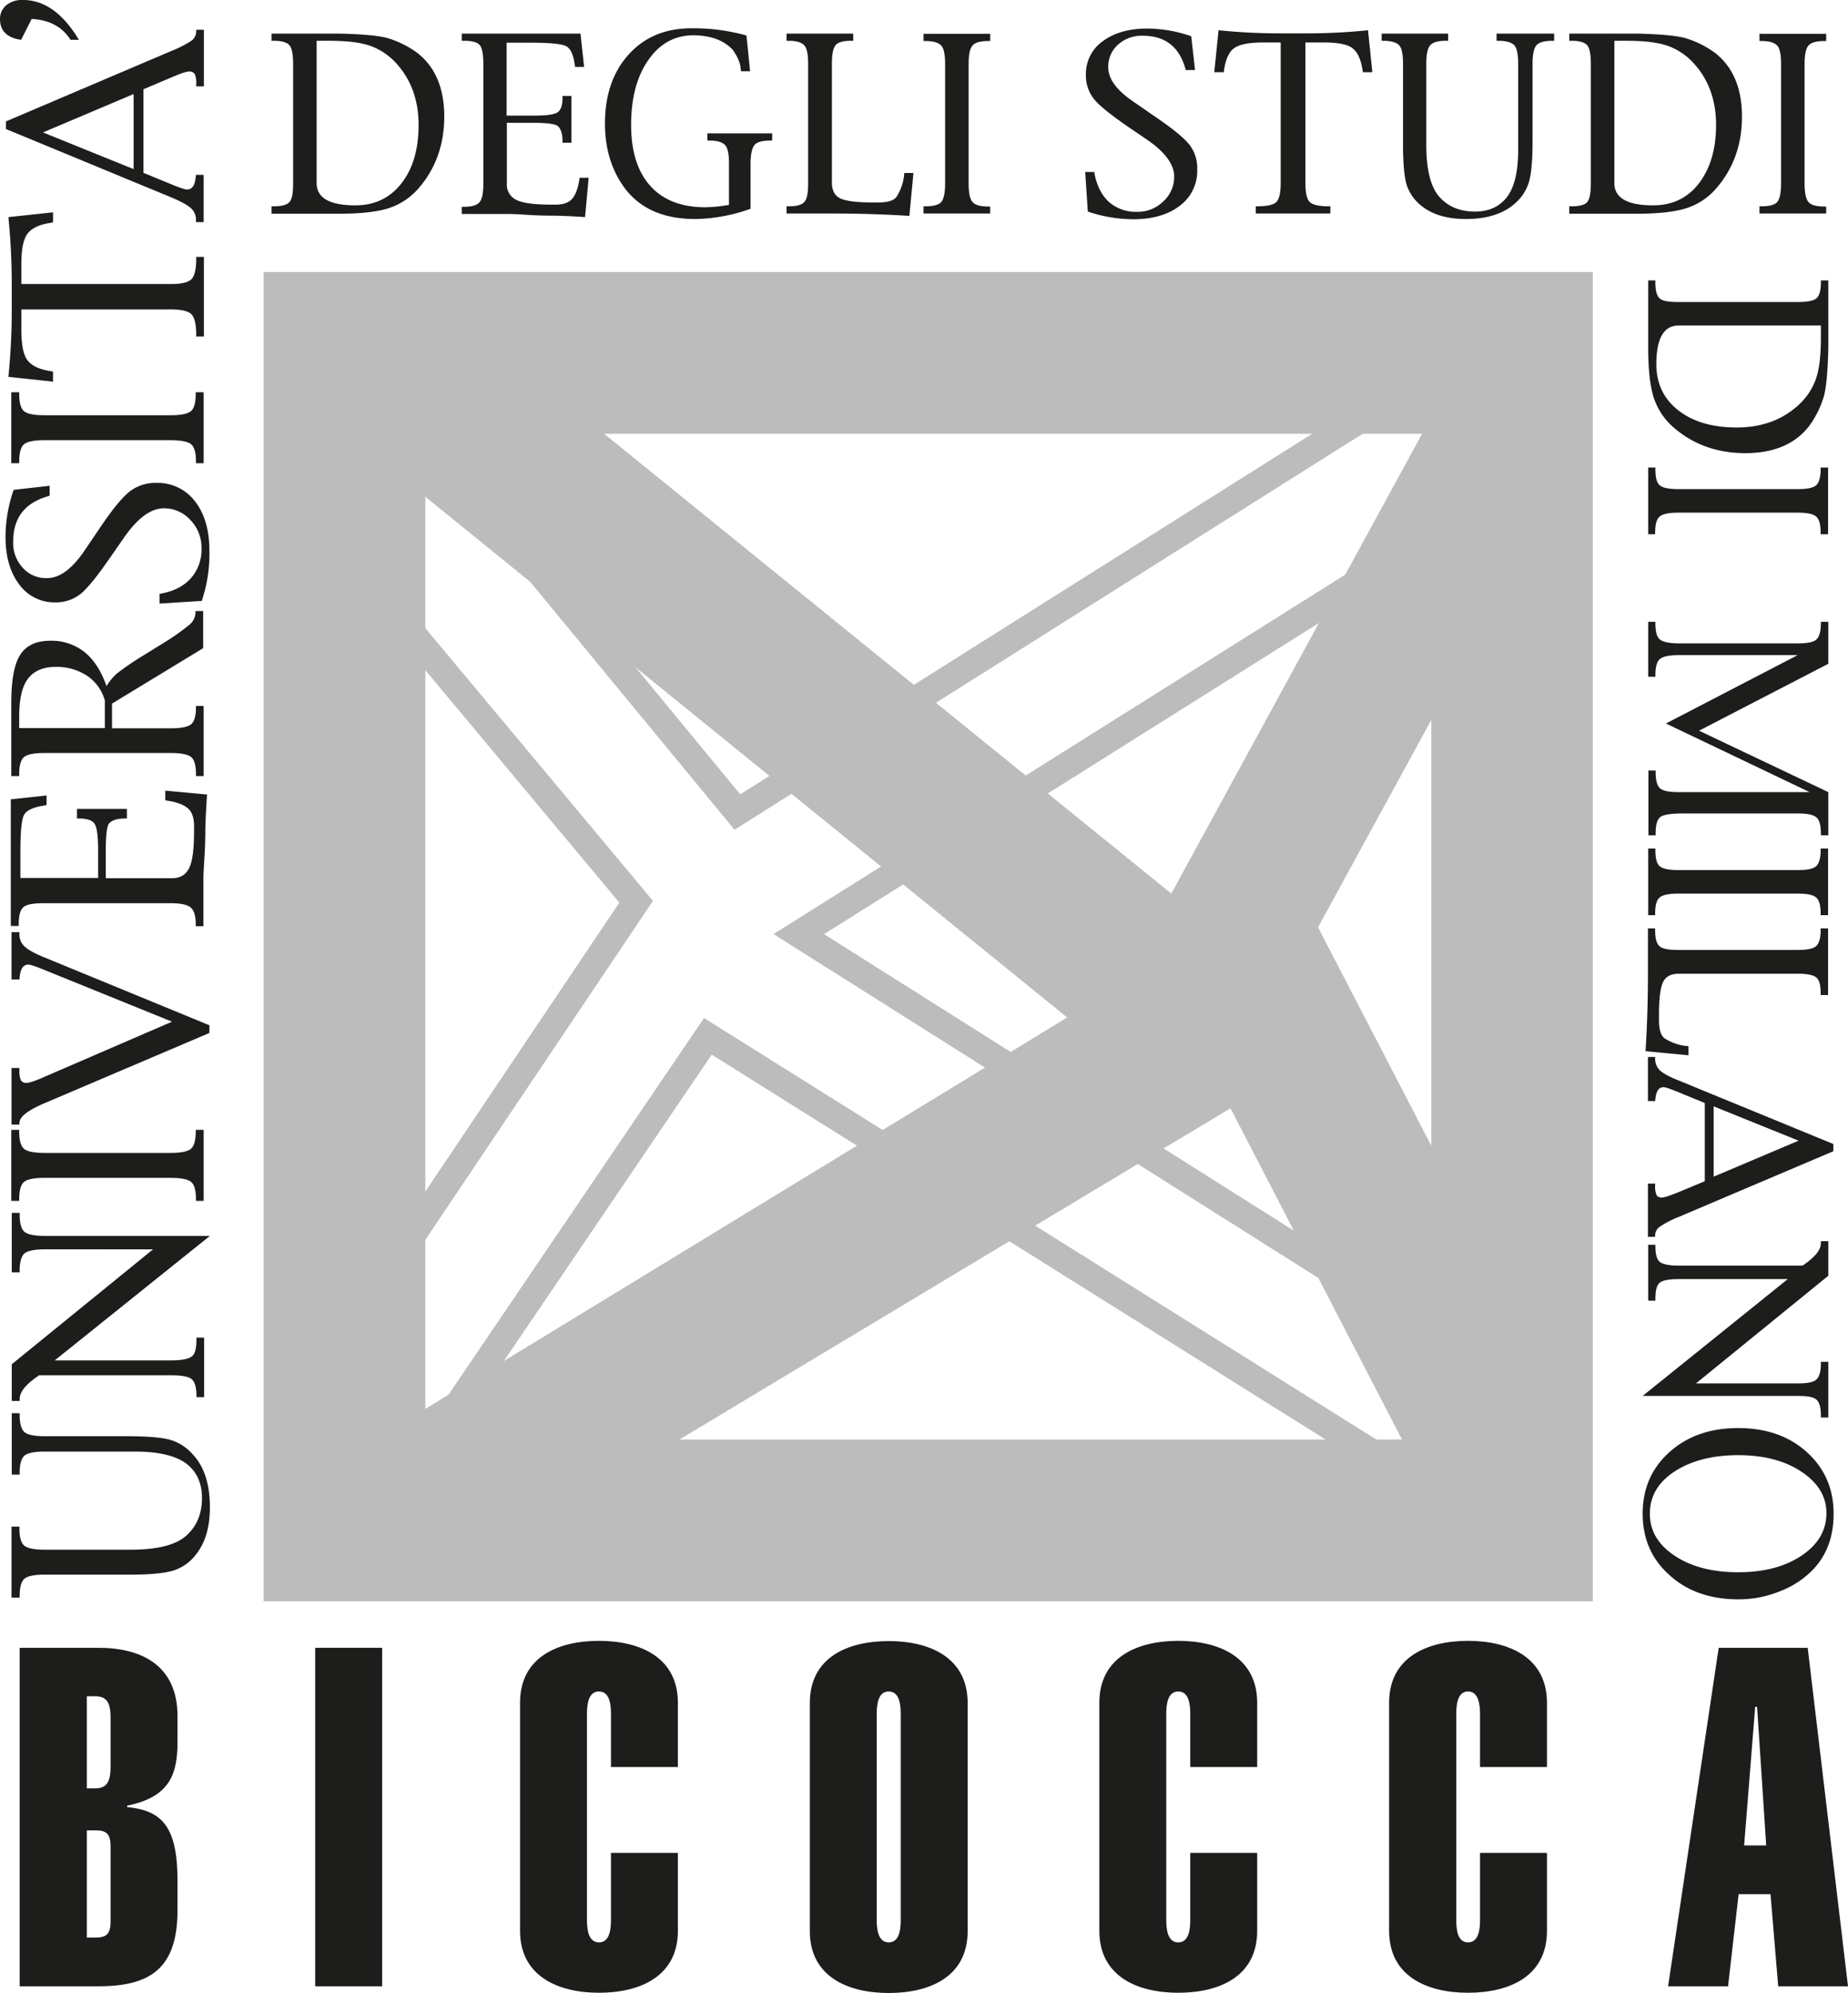 <svg xmlns="http://www.w3.org/2000/svg" viewBox="0 0 770.4 830.8"><path d="M575.2,1428.2h-3.3v-29.6h3.3v.8c0,3.6.7,6,2,7.1s4.1,1.7,8.4,1.7h36c11,0,18.7-1.9,23.1-5.8s6.6-9.1,6.6-15.8c0-6-2.1-10.8-6.3-14.1s-11.2-5.1-20.9-5.2H585.7c-4.3,0-7.1.6-8.4,1.7s-2,3.5-2,7.1v.8H572v-25.6h3.3v.7c0,3.6.7,6.1,2,7.2s4.1,1.7,8.4,1.7h34.2c8.4,0,14.3.5,17.8,1.4a19.94,19.94,0,0,1,9.6,6c4.9,5.1,7.3,12.5,7.3,22.2,0,8.3-1.9,14.8-5.8,19.7a19.15,19.15,0,0,1-9.4,6.7c-3.7,1.1-9.6,1.7-17.7,1.7h-36c-4.3,0-7.1.6-8.4,1.7s-2,3.5-2,7.1v.8Z" transform="translate(-567.1 -762.2)" fill="#1d1d1b"/><path d="M589.9,1329.3h48.6c4.3,0,7.1-.6,8.5-1.6s2-3.4,2-7v-.9h3.2v24.8H649v-.6c0-3.5-.7-5.8-2-6.9s-4.2-1.6-8.5-1.6H583.4l-2.1,1.5c-4,3-6,5.8-6,8.3v.9H572v-15.3l58.9-47.9H585.7c-4.3,0-7.1.6-8.4,1.7s-2,3.5-2,7.1v.8H572v-24.8h3.3v.9c0,3.5.7,5.9,2,7s4.1,1.7,8.4,1.7h68.9l-64.7,51.9Z" transform="translate(-567.1 -762.2)" fill="#1d1d1b"/><path d="M652,1233.2v29.6h-3.2v-.8c0-3.6-.7-6-2-7.1s-4.2-1.7-8.5-1.7H585.5c-4.3,0-7.1.6-8.4,1.7s-2,3.5-2,7.1v.8h-3.3v-29.6h3.3v.8c0,3.6.7,6,2,7.1s4.1,1.7,8.4,1.7h52.8c4.3,0,7.1-.6,8.4-1.7s2-3.5,2-7.1v-.8Z" transform="translate(-567.1 -762.2)" fill="#1d1d1b"/><path d="M638.8,1188.1l-53.5-21.7c-3.4-1.4-5.6-2.1-6.4-2.1-2.1,0-3.3,1.8-3.6,5.3l-.1.9h-3.3v-19.7h3.3v.9a6.67,6.67,0,0,0,2.2,5.1c1.4,1.3,4.2,2.9,8.2,4.5l68.8,28.3v3.2l-68.8,29.3c-7,3-10.4,5.7-10.4,8.2v.7h-3.3v-23.6h3.3v.9a9.67,9.67,0,0,0,.6,4.2,2.55,2.55,0,0,0,2.4,1.1c1.1,0,3.6-.8,7.4-2.5l53.2-23Z" transform="translate(-567.1 -762.2)" fill="#1d1d1b"/><path d="M611.6,1128.3h27.2c3.4,0,5.8-1.4,7.2-4.3s2-8,2-15.4v-2.2c0-3.2-.8-5.6-2.4-7.1s-4.5-2.7-8.6-3.3l-1-.2v-4l17.4,1.6c-.4,6.6-.7,11.5-.7,14.7,0,3.4-.1,7.4-.4,12s-.4,7.2-.4,8.2v20h-3.2v-.9q0-5.1-2.1-6.9t-8.4-1.8H585.5c-4.4,0-7.3.5-8.6,1.6s-2,3.4-2,7v.9h-3.3v-52.8l14.9-1.6v4l-1.1.2c-4.5.7-7.3,2-8.3,3.9s-1.5,7-1.5,15.2v11.1H608v-12c0-5.5-.5-9-1.4-10.5s-3.1-2.3-6.5-2.3h-.9v-4H620v4h-.8c-3,0-5.2.6-6.5,1.9-1,1-1.5,4.7-1.5,10.9v12.1Z" transform="translate(-567.1 -762.2)" fill="#1d1d1b"/><path d="M614,1065.8h24.4c4.3,0,7.1-.6,8.4-1.7s2-3.5,2-7.1v-.5H652v29.2h-3.2v-.8c0-3.7-.7-6-2-7.1s-4.2-1.7-8.5-1.7H585.5c-4.3,0-7.1.6-8.4,1.7s-2,3.5-2,7.1v.8h-3.3v-30.3c0-9.6,1.2-16.3,3.7-20.2s6.6-5.9,12.6-5.9a22.08,22.08,0,0,1,14.2,4.7c3.9,3.1,7,7.9,9.2,14.2a24.28,24.28,0,0,1,4.4-5.3,119.22,119.22,0,0,1,10.7-7.3l8.4-5.2a99.14,99.14,0,0,0,11.1-7.8,6.93,6.93,0,0,0,2.5-5.1v-.6h3.2v15.5l-38,23.1v10.3Zm-3.2,0v-11.6a18.23,18.23,0,0,0-7.4-10.3,23,23,0,0,0-13.1-3.7c-5.3,0-9.1,1.7-11.6,5s-3.6,8.7-3.6,16.1v4.4h35.7Z" transform="translate(-567.1 -762.2)" fill="#1d1d1b" fill-rule="evenodd"/><path d="M651.2,1012.7l-17.6,1.1v-4l.8-.2c5.4-1,9.5-3.2,12.4-6.5a18,18,0,0,0,4.3-12.4,16.47,16.47,0,0,0-4.6-11.7,14.66,14.66,0,0,0-11.1-4.9c-5.5,0-11.1,4.2-16.8,12.5l-5.5,7.9c-5.3,7.7-9.4,12.8-12.3,15.2a16.48,16.48,0,0,1-10.7,3.6,18,18,0,0,1-15-7.5q-5.7-7.5-5.7-19.8a59.93,59.93,0,0,1,3.4-19.6l15-1.7v4.1l-.8.3c-9.6,2.8-14.4,9-14.4,18.9a15.12,15.12,0,0,0,4,10.9,12.94,12.94,0,0,0,10.1,4.3c5.1,0,10.1-3.6,15.1-10.7l7.8-11.5c4.9-7.2,8.8-11.8,11.8-14.1a17.5,17.5,0,0,1,10.9-3.4,19.49,19.49,0,0,1,16.1,7.7q6,7.65,6,20.7a61.29,61.29,0,0,1-3.2,20.8Z" transform="translate(-567.1 -762.2)" fill="#1d1d1b"/><path d="M652,925.7v29.6h-3.2v-.8c0-3.6-.7-6-2-7.1s-4.2-1.7-8.5-1.7H585.5c-4.3,0-7.1.6-8.4,1.7s-2,3.5-2,7.1v.8h-3.3V925.7h3.3v.8c0,3.6.7,6,2,7.1s4.1,1.7,8.4,1.7h52.8c4.3,0,7.1-.6,8.4-1.7s2-3.5,2-7.1v-.8Z" transform="translate(-567.1 -762.2)" fill="#1d1d1b"/><path d="M576,891.5v8.1c0,6.1.8,10.4,2.5,12.7s4.9,3.9,9.7,4.6l1,.2v4.2l-18.6-2a277.1,277.1,0,0,0,1.4-27.9V880.6a278.61,278.61,0,0,0-1.4-27.9l18.6-2v4.2l-1,.2c-4.8.7-8,2.3-9.7,4.6s-2.5,6.6-2.5,12.7v8.2h62.5c4.3,0,7.1-.7,8.4-2s2-4.2,2-8.5v-.8h3.2v33.2h-3.2v-.8c0-4.3-.7-7.2-2-8.5s-4.1-2-8.4-2H576Z" transform="translate(-567.1 -762.2)" fill="#1d1d1b"/><path d="M626.8,834.2l11.9,4.9c3.4,1.4,5.5,2.1,6.4,2.1,2.1,0,3.3-1.8,3.6-5.3l.1-.8H652v19.7h-3.2V854a6.39,6.39,0,0,0-2.2-5.1c-1.5-1.3-4.2-2.8-8.3-4.5L569.6,816v-3.2l68.8-29.3a48.2,48.2,0,0,0,8.5-4.3,5,5,0,0,0,2-3.9v-.7h3.2v23.6h-3.2v-.9a9.67,9.67,0,0,0-.6-4.2,2.55,2.55,0,0,0-2.4-1.1c-1,0-3.5.8-7.4,2.5l-11.6,4.9v34.8Zm-4-1.5V801.4l-37.8,16,37.8,15.3Z" transform="translate(-567.1 -762.2)" fill="#1d1d1b" fill-rule="evenodd"/><path d="M600,778.8h-3.5q-5.1-8.1-16.2-8.7l-4.4,8.7c-5.8-.8-8.8-3.7-8.8-8.7a7.32,7.32,0,0,1,2.6-5.7,10.11,10.11,0,0,1,6.8-2.2c9-.1,16.8,5.5,23.5,16.6Z" transform="translate(-567.1 -762.2)" fill="#1d1d1b" fill-rule="evenodd"/><path d="M680.3,851.2v-3h1c3.3,0,5.4-.6,6.5-1.8s1.5-3.9,1.5-7.9V789c0-4.1-.5-6.7-1.5-7.9s-3.2-1.9-6.5-1.9h-1v-3h27.9c9.5.2,16.3.8,20.2,1.8a40.65,40.65,0,0,1,12.6,6.2c7.5,5.8,11.3,14.7,11.3,26.6,0,11.4-3.4,21.2-10.2,29.3a27.94,27.94,0,0,1-12.7,8.8c-4.8,1.6-11.9,2.4-21.2,2.4H680.3Zm18.8-72v59.3c0,6.2,5.4,9.3,16.1,9.3,8,0,14.4-3,19.2-9.1s7.2-14.2,7.2-24.4c0-10-2.9-18.3-8.6-24.9a26.81,26.81,0,0,0-11.3-8c-4.1-1.5-9.9-2.2-17.4-2.2Z" transform="translate(-567.1 -762.2)" fill="#1d1d1b" fill-rule="evenodd"/><path d="M778.4,813.3v25.5a7,7,0,0,0,4.1,6.8c2.7,1.3,7.5,1.9,14.4,1.9h2c3,0,5.2-.8,6.6-2.3s2.5-4.2,3.1-8l.1-.9h3.8L811,852.7c-6.2-.4-10.7-.6-13.7-.6-3.2,0-7-.1-11.3-.4s-6.8-.3-7.6-.3H759.6v-3h.9c3.2,0,5.4-.6,6.5-1.9s1.6-3.9,1.6-7.8V789c0-4.1-.5-6.8-1.5-8s-3.2-1.8-6.6-1.8h-.9v-3h49.5l1.5,13.9h-3.8l-.1-1c-.6-4.2-1.8-6.8-3.7-7.7s-6.6-1.4-14.3-1.4H778.3v30.4h11.2c5.2,0,8.4-.4,9.9-1.3s2.2-2.9,2.2-6.1v-.8h3.7v19.5h-3.7V821c0-2.8-.6-4.9-1.8-6.1-1-1-4.4-1.5-10.3-1.5H778.4Z" transform="translate(-567.1 -762.2)" fill="#1d1d1b"/><path d="M879.8,849.3a71,71,0,0,1-22.9,4.2c-13.1,0-22.9-4.3-29.3-12.8-5.5-7.4-8.3-16.4-8.3-27q0-17.85,9.9-28.8c6.6-7.3,15.3-10.9,26.1-10.9a81.64,81.64,0,0,1,23,3l1.5,14.9H876l-.1-.8q-.15-3.6-3.3-8.1c-3.7-4-9.2-6-16.3-6.1-7.8,0-14.1,3.4-18.9,10.3s-7.2,15.8-7.2,27,2.7,19.6,8,25.5,13,8.9,22.9,8.9a60.75,60.75,0,0,0,9.9-1V830.5c0-4-.5-6.6-1.6-7.8s-3.2-1.9-6.5-1.9H862v-3h27v3h-.7c-3.4,0-5.7.6-6.7,1.9s-1.6,3.8-1.6,7.8v18.8Z" transform="translate(-567.1 -762.2)" fill="#1d1d1b"/><path d="M944.1,834.3h3.8l-1.7,17.9c-11.1-.7-21.9-1-32.4-1H895v-3h.9c3.4,0,5.5-.6,6.6-1.9s1.5-3.9,1.5-8V788.9c0-4-.5-6.6-1.6-7.8s-3.2-1.9-6.5-1.9H895v-3h27.8v3H922c-3.4,0-5.6.6-6.6,1.9s-1.5,3.8-1.5,7.8v49.4c0,3.3,1.2,5.5,3.5,6.6s6.8,1.7,13.4,1.7h2.4c4,0,6.5-.8,7.6-2.3a20.38,20.38,0,0,0,3.2-9l.1-1Z" transform="translate(-567.1 -762.2)" fill="#1d1d1b"/><path d="M979.9,851.2H952.1v-3h.8q5.1,0,6.6-1.8c1.1-1.3,1.6-3.9,1.6-7.9V789c0-4-.5-6.6-1.6-7.8s-3.2-1.9-6.6-1.9h-.8v-3h27.8v3h-.7c-3.4,0-5.6.6-6.7,1.9s-1.6,3.8-1.6,7.8v49.5c0,4,.5,6.6,1.6,7.9s3.3,1.9,6.7,1.9h.7v2.9Z" transform="translate(-567.1 -762.2)" fill="#1d1d1b"/><path d="M1020.6,850.4l-1.1-16.5h3.8l.1.8q1.5,7.5,6,11.7a17,17,0,0,0,11.7,4.1,15,15,0,0,0,10.9-4.3,13.75,13.75,0,0,0,4.6-10.4c0-5.1-3.9-10.4-11.8-15.7l-7.5-5.1c-7.2-5-12-8.8-14.2-11.6a15.63,15.63,0,0,1-3.3-10,16.59,16.59,0,0,1,7-14c4.7-3.5,10.9-5.3,18.6-5.3a56.91,56.91,0,0,1,18.3,3.2l1.6,14.1h-3.9l-.2-.8q-3.9-13.5-17.7-13.5a14.64,14.64,0,0,0-10.3,3.7,12.27,12.27,0,0,0-4.1,9.4c0,4.8,3.4,9.5,10.1,14.1l10.7,7.4c6.7,4.6,11.1,8.3,13.2,11a16.09,16.09,0,0,1,3.1,10.2,18,18,0,0,1-7.3,15.1c-4.8,3.7-11.3,5.6-19.4,5.6a60,60,0,0,1-18.9-3.2Z" transform="translate(-567.1 -762.2)" fill="#1d1d1b"/><path d="M1101.2,779.9h-7.6c-5.7,0-9.7.8-11.9,2.3s-3.6,4.6-4.3,9.1l-.1,1h-4l1.8-17.5a243.88,243.88,0,0,0,26.1,1.3h10.1a242.57,242.57,0,0,0,26.1-1.3l1.8,17.5h-3.9l-.2-1c-.7-4.5-2.1-7.5-4.3-9.1s-6.2-2.3-11.9-2.3h-7.6v58.6c0,4,.6,6.7,1.8,7.9s3.9,1.8,7.9,1.8h.7v3h-31.1v-3h.7c4.1,0,6.7-.6,7.9-1.8s1.8-3.9,1.8-7.9V779.9Z" transform="translate(-567.1 -762.2)" fill="#1d1d1b"/><path d="M1143.1,779.2v-3h27.7v3h-.8c-3.4,0-5.6.6-6.7,1.9s-1.6,3.8-1.6,7.8v33.7q0,15.45,5.4,21.6c3.6,4.1,8.6,6.2,14.9,6.2,5.7,0,10.1-2,13.2-5.9s4.8-10.5,4.8-19.6v-36c0-4-.5-6.6-1.6-7.8s-3.3-1.9-6.7-1.9h-.7v-3h24v3h-.6c-3.4,0-5.7.6-6.8,1.9s-1.6,3.8-1.6,7.8V821c0,7.8-.5,13.4-1.4,16.7a18.94,18.94,0,0,1-5.6,9c-4.8,4.5-11.8,6.8-20.8,6.8-7.7,0-13.9-1.8-18.4-5.4a18.34,18.34,0,0,1-6.3-8.9c-1-3.4-1.5-9-1.5-16.6V788.9c0-4-.5-6.6-1.6-7.8s-3.3-1.9-6.7-1.9Z" transform="translate(-567.1 -762.2)" fill="#1d1d1b"/><path d="M1221.3,851.2v-3h1c3.3,0,5.5-.6,6.5-1.8s1.5-3.9,1.5-7.9V789c0-4.1-.5-6.7-1.5-7.9s-3.2-1.9-6.5-1.9h-1v-3h27.9c9.5.2,16.3.8,20.2,1.8a40.65,40.65,0,0,1,12.6,6.2c7.5,5.8,11.3,14.7,11.3,26.6,0,11.4-3.4,21.2-10.2,29.3a27.43,27.43,0,0,1-12.7,8.8c-4.8,1.6-11.9,2.4-21.2,2.4h-27.9Zm18.8-72v59.3c0,6.2,5.4,9.3,16.1,9.3,8,0,14.4-3,19.1-9.1s7.2-14.2,7.2-24.4c0-10-2.9-18.3-8.6-24.9a26.81,26.81,0,0,0-11.3-8c-4.1-1.5-9.9-2.2-17.4-2.2Z" transform="translate(-567.1 -762.2)" fill="#1d1d1b" fill-rule="evenodd"/><path d="M1328.4,851.2h-27.8v-3h.8q5.1,0,6.6-1.8c1.1-1.3,1.6-3.9,1.6-7.9V789c0-4-.5-6.6-1.6-7.8s-3.2-1.9-6.6-1.9h-.8v-3h27.8v3h-.7c-3.4,0-5.6.6-6.7,1.9s-1.6,3.8-1.6,7.8v49.5c0,4,.5,6.6,1.6,7.9s3.3,1.9,6.7,1.9h.7v2.9Z" transform="translate(-567.1 -762.2)" fill="#1d1d1b"/><path d="M1254.2,879.1h3v1c0,3.3.6,5.4,1.8,6.5s3.9,1.5,7.9,1.5h49.5c4.1,0,6.7-.5,7.9-1.5s1.9-3.2,1.9-6.5v-1h3.1V907c-.2,9.5-.8,16.3-1.8,20.2a40.65,40.65,0,0,1-6.2,12.6c-5.8,7.5-14.7,11.3-26.6,11.3-11.4,0-21.2-3.4-29.3-10.2a27.94,27.94,0,0,1-8.8-12.7c-1.6-4.8-2.4-11.9-2.4-21.2V879.1Zm72,18.8h-59.3c-6.2,0-9.3,5.4-9.3,16.1,0,8,3,14.4,9.1,19.2s14.2,7.2,24.4,7.2c10,0,18.3-2.9,24.9-8.6a26.81,26.81,0,0,0,8-11.3c1.5-4.1,2.2-9.9,2.2-17.4v-5.2Z" transform="translate(-567.1 -762.2)" fill="#1d1d1b" fill-rule="evenodd"/><path d="M1254.2,984.9V957.1h3v.8q0,5.1,1.8,6.6c1.3,1.1,3.9,1.6,7.9,1.6h49.5c4,0,6.6-.5,7.8-1.6s1.9-3.2,1.9-6.6v-.8h3.1v27.8h-3.1v-.7c0-3.4-.6-5.6-1.9-6.7s-3.8-1.6-7.8-1.6h-49.5c-4,0-6.6.5-7.9,1.6s-1.9,3.3-1.9,6.7v.7Z" transform="translate(-567.1 -762.2)" fill="#1d1d1b"/><path d="M1316.5,1035.3H1267c-4,0-6.6.5-7.9,1.6s-1.9,3.3-1.9,6.7v.7h-3v-22.9h3v.7c0,3.4.6,5.7,1.9,6.7s3.9,1.6,7.9,1.6h49.5c4,0,6.6-.5,7.8-1.6s1.9-3.3,1.9-6.7v-.7h3.1v17.5l-53.9,27.9,53.9,25.6v18h-3.1v-.8c0-3.4-.6-5.6-1.9-6.7s-3.8-1.6-7.8-1.6h-47.6c-5.3,0-8.6.5-9.8,1.6s-1.8,3.3-1.8,6.7v.8h-3v-27h3v.6c0,3.4.6,5.7,1.8,6.8s3.9,1.6,7.9,1.6h54.5l-59.9-28.6,54.9-28.5Z" transform="translate(-567.1 -762.2)" fill="#1d1d1b"/><path d="M1254.2,1143.7v-27.8h3v.8q0,5.1,1.8,6.6c1.3,1.1,3.9,1.6,7.9,1.6h49.5c4,0,6.6-.5,7.8-1.6s1.9-3.2,1.9-6.6v-.8h3.1v27.8h-3.1v-.7c0-3.4-.6-5.6-1.9-6.7s-3.8-1.6-7.8-1.6h-49.5c-4,0-6.6.5-7.9,1.6s-1.9,3.3-1.9,6.7v.7Z" transform="translate(-567.1 -762.2)" fill="#1d1d1b"/><path d="M1271,1198.3v3.8l-17.9-1.7c.7-11.1,1-21.9,1-32.4v-18.8h3v.9c0,3.3.6,5.5,1.9,6.6s3.9,1.5,8,1.5h49.4c4,0,6.6-.5,7.8-1.6s1.9-3.2,1.9-6.5v-.9h3.1V1177h-3.1v-.8c0-3.4-.6-5.6-1.9-6.6s-3.8-1.5-7.8-1.5H1267c-3.3,0-5.5,1.2-6.6,3.5s-1.7,6.8-1.7,13.4v2.4c0,4,.8,6.5,2.3,7.6a20.4,20.4,0,0,0,8.9,3.2l1.1.1Z" transform="translate(-567.1 -762.2)" fill="#1d1d1b"/><path d="M1277.8,1222l-11.2-4.6c-3.2-1.3-5.2-2-6-2-2,0-3.1,1.7-3.4,5l-.1.8h-3v-18.4h3v.8a6.57,6.57,0,0,0,2,4.8q2.1,1.95,7.8,4.2l64.5,26.5v3l-64.5,27.4a40.33,40.33,0,0,0-7.9,4.1,4.38,4.38,0,0,0-1.9,3.6v.6h-3v-22.2h3v.8a8.91,8.91,0,0,0,.6,4c.4.7,1.1,1,2.3,1,.9,0,3.3-.8,7-2.3l10.8-4.5V1222Zm3.7,1.4v29.3l35.4-15-35.4-14.3Z" transform="translate(-567.1 -762.2)" fill="#1d1d1b" fill-rule="evenodd"/><path d="M1312.4,1295.4h-45.5c-4,0-6.7.5-7.9,1.5s-1.8,3.2-1.8,6.6v.9h-3v-23.3h3v.6c0,3.3.6,5.5,1.8,6.5s3.9,1.6,7.9,1.6h51.7l2-1.5c3.7-2.8,5.6-5.4,5.6-7.8v-.9h3.1V1294l-55.2,44.9h42.4c4,0,6.6-.5,7.8-1.6s1.9-3.2,1.9-6.6v-.8h3.1v23.2h-3.1v-.9c0-3.3-.6-5.5-1.9-6.6s-3.8-1.5-7.8-1.5h-64.6l60.5-48.7Z" transform="translate(-567.1 -762.2)" fill="#1d1d1b"/><path d="M1251.9,1393.2c0-10.4,3.7-19,11.2-25.7s17-10,28.6-10,21.2,3.3,28.6,10,11.2,15.2,11.2,25.7c0,9.5-2.8,17.2-8.5,23.2a37.79,37.79,0,0,1-13.8,9.1,45.33,45.33,0,0,1-17.4,3.4c-11.6,0-21.2-3.3-28.6-10-7.6-6.7-11.3-15.3-11.3-25.7Zm3,0c0,7.1,3.4,12.9,10.3,17.5s15.7,6.9,26.5,6.9,19.5-2.3,26.4-6.9,10.3-10.4,10.4-17.5-3.5-12.9-10.4-17.5-15.7-6.9-26.4-6.9-19.6,2.3-26.5,6.8-10.3,10.4-10.3,17.6Z" transform="translate(-567.1 -762.2)" fill="#1d1d1b" fill-rule="evenodd"/><path d="M613.2,1498.8c0,6.7-2,8.9-6.5,8.9h-3.4v-38.4h3.4c4.6,0,6.5,2.2,6.5,8.9v20.6Zm-37.9,91.4h32.9c21.6,0,32.9-7.5,32.9-31.7v-12.3c0-22.6-6.5-29.3-21-30.7v-.6c17.8-3.6,21-13.1,21-26.6v-10.7c0-21.6-15.6-28.5-32.9-28.5H575.3v141.1Zm28-65h3.4c4.6,0,6.5,1.2,6.5,6.7v31.3c0,5.5-2,6.7-6.5,6.7h-3.4v-44.7Z" transform="translate(-567.1 -762.2)" fill="#1d1d1b" fill-rule="evenodd"/><polygon points="159.3 828 159.3 686.9 131.4 686.9 131.4 828 159.3 828" fill="#1d1d1b"/><path d="M821.8,1534.7v27.9c0,4-.6,9.3-5,9.3s-5-5.3-5-9.3v-86c0-4,.6-9.3,5-9.3s5,5.3,5,9.3v22.2h27.9V1472c0-18.8-15.6-25.8-32.9-25.8s-32.9,6.9-32.9,25.8v95.1c0,18.8,15.7,25.8,32.9,25.8s32.9-6.9,32.9-25.8v-32.5H821.8Z" transform="translate(-567.1 -762.2)" fill="#1d1d1b"/><path d="M904.7,1567.2c0,18.8,15.6,25.8,32.9,25.8s32.9-6.9,32.9-25.8v-95.1c0-18.8-15.6-25.8-32.9-25.8s-32.9,6.9-32.9,25.8v95.1Zm37.9-4.6c0,4-.6,9.3-5,9.3s-5-5.3-5-9.3v-86c0-4,.6-9.3,5-9.3s5,5.3,5,9.3v86Z" transform="translate(-567.1 -762.2)" fill="#1d1d1b" fill-rule="evenodd"/><path d="M1063.3,1534.7v27.9c0,4-.6,9.3-5,9.3s-5-5.3-5-9.3v-86c0-4,.6-9.3,5-9.3s5,5.3,5,9.3v22.2h27.9V1472c0-18.8-15.7-25.8-32.9-25.8s-32.9,6.9-32.9,25.8v95.1c0,18.8,15.6,25.8,32.9,25.8s32.9-6.9,32.9-25.8v-32.5h-27.9Z" transform="translate(-567.1 -762.2)" fill="#1d1d1b"/><path d="M1184.1,1534.7v27.9c0,4-.6,9.3-5,9.3s-4.9-5.3-4.9-9.3v-86c0-4,.6-9.3,4.9-9.3s5,5.3,5,9.3v22.2H1212V1472c0-18.8-15.7-25.8-32.9-25.8s-32.9,6.9-32.9,25.8v95.1c0,18.8,15.6,25.8,32.9,25.8s32.9-6.9,32.9-25.8v-32.5h-27.9Z" transform="translate(-567.1 -762.2)" fill="#1d1d1b"/><path d="M1294.2,1531.5l4.6-57.8h.8l3.8,57.8Zm-31.7,58.7h25l4.4-38.4h13.3l3.2,38.4h29.1l-16.8-141.1h-37.1l-21.1,141.1Z" transform="translate(-567.1 -762.2)" fill="#1d1d1b" fill-rule="evenodd"/><polygon points="165.2 524.8 265.2 375.9 165.2 256.1 165.2 166 307.4 338.5 592 159.1 637.9 197.7 333 389.4 602.2 559.3 611.7 630.5 295.1 432 168.1 619.2 165.2 524.8" fill="none" stroke="#bdbcbc" stroke-miterlimit="3.86" stroke-width="11.23"/><path d="M1110.2,1148.7l59.2,114.1V1040.3l-59.2,108.4Zm-27.9,67.6L830.1,1367.9h330.7l-78.5-151.6Zm87.1-278.9H803.1l254,205.9,112.3-205.9ZM738.8,1359.5,1021.7,1187,738.8,957.5v402ZM682.6,881.2h542.9v542.9H682.6V881.2Z" transform="translate(-567.1 -762.2)" fill="#bdbcbc" stroke="#bdbcbc" stroke-width="1.9"/><path d="M1110.2,1148.7l59.2,114.1V1040.3l-59.2,108.4Zm-27.9,67.6L830.1,1367.9h330.7l-78.5-151.6Zm87.1-278.9H803.1l254,205.9,112.3-205.9ZM738.8,1359.5,1021.7,1187,738.8,957.5v402ZM682.6,881.2h542.9v542.9H682.6V881.2Z" transform="translate(-567.1 -762.2)" fill="none" stroke="#bdbcbc" stroke-miterlimit="3.86" stroke-width="11.23"/></svg>